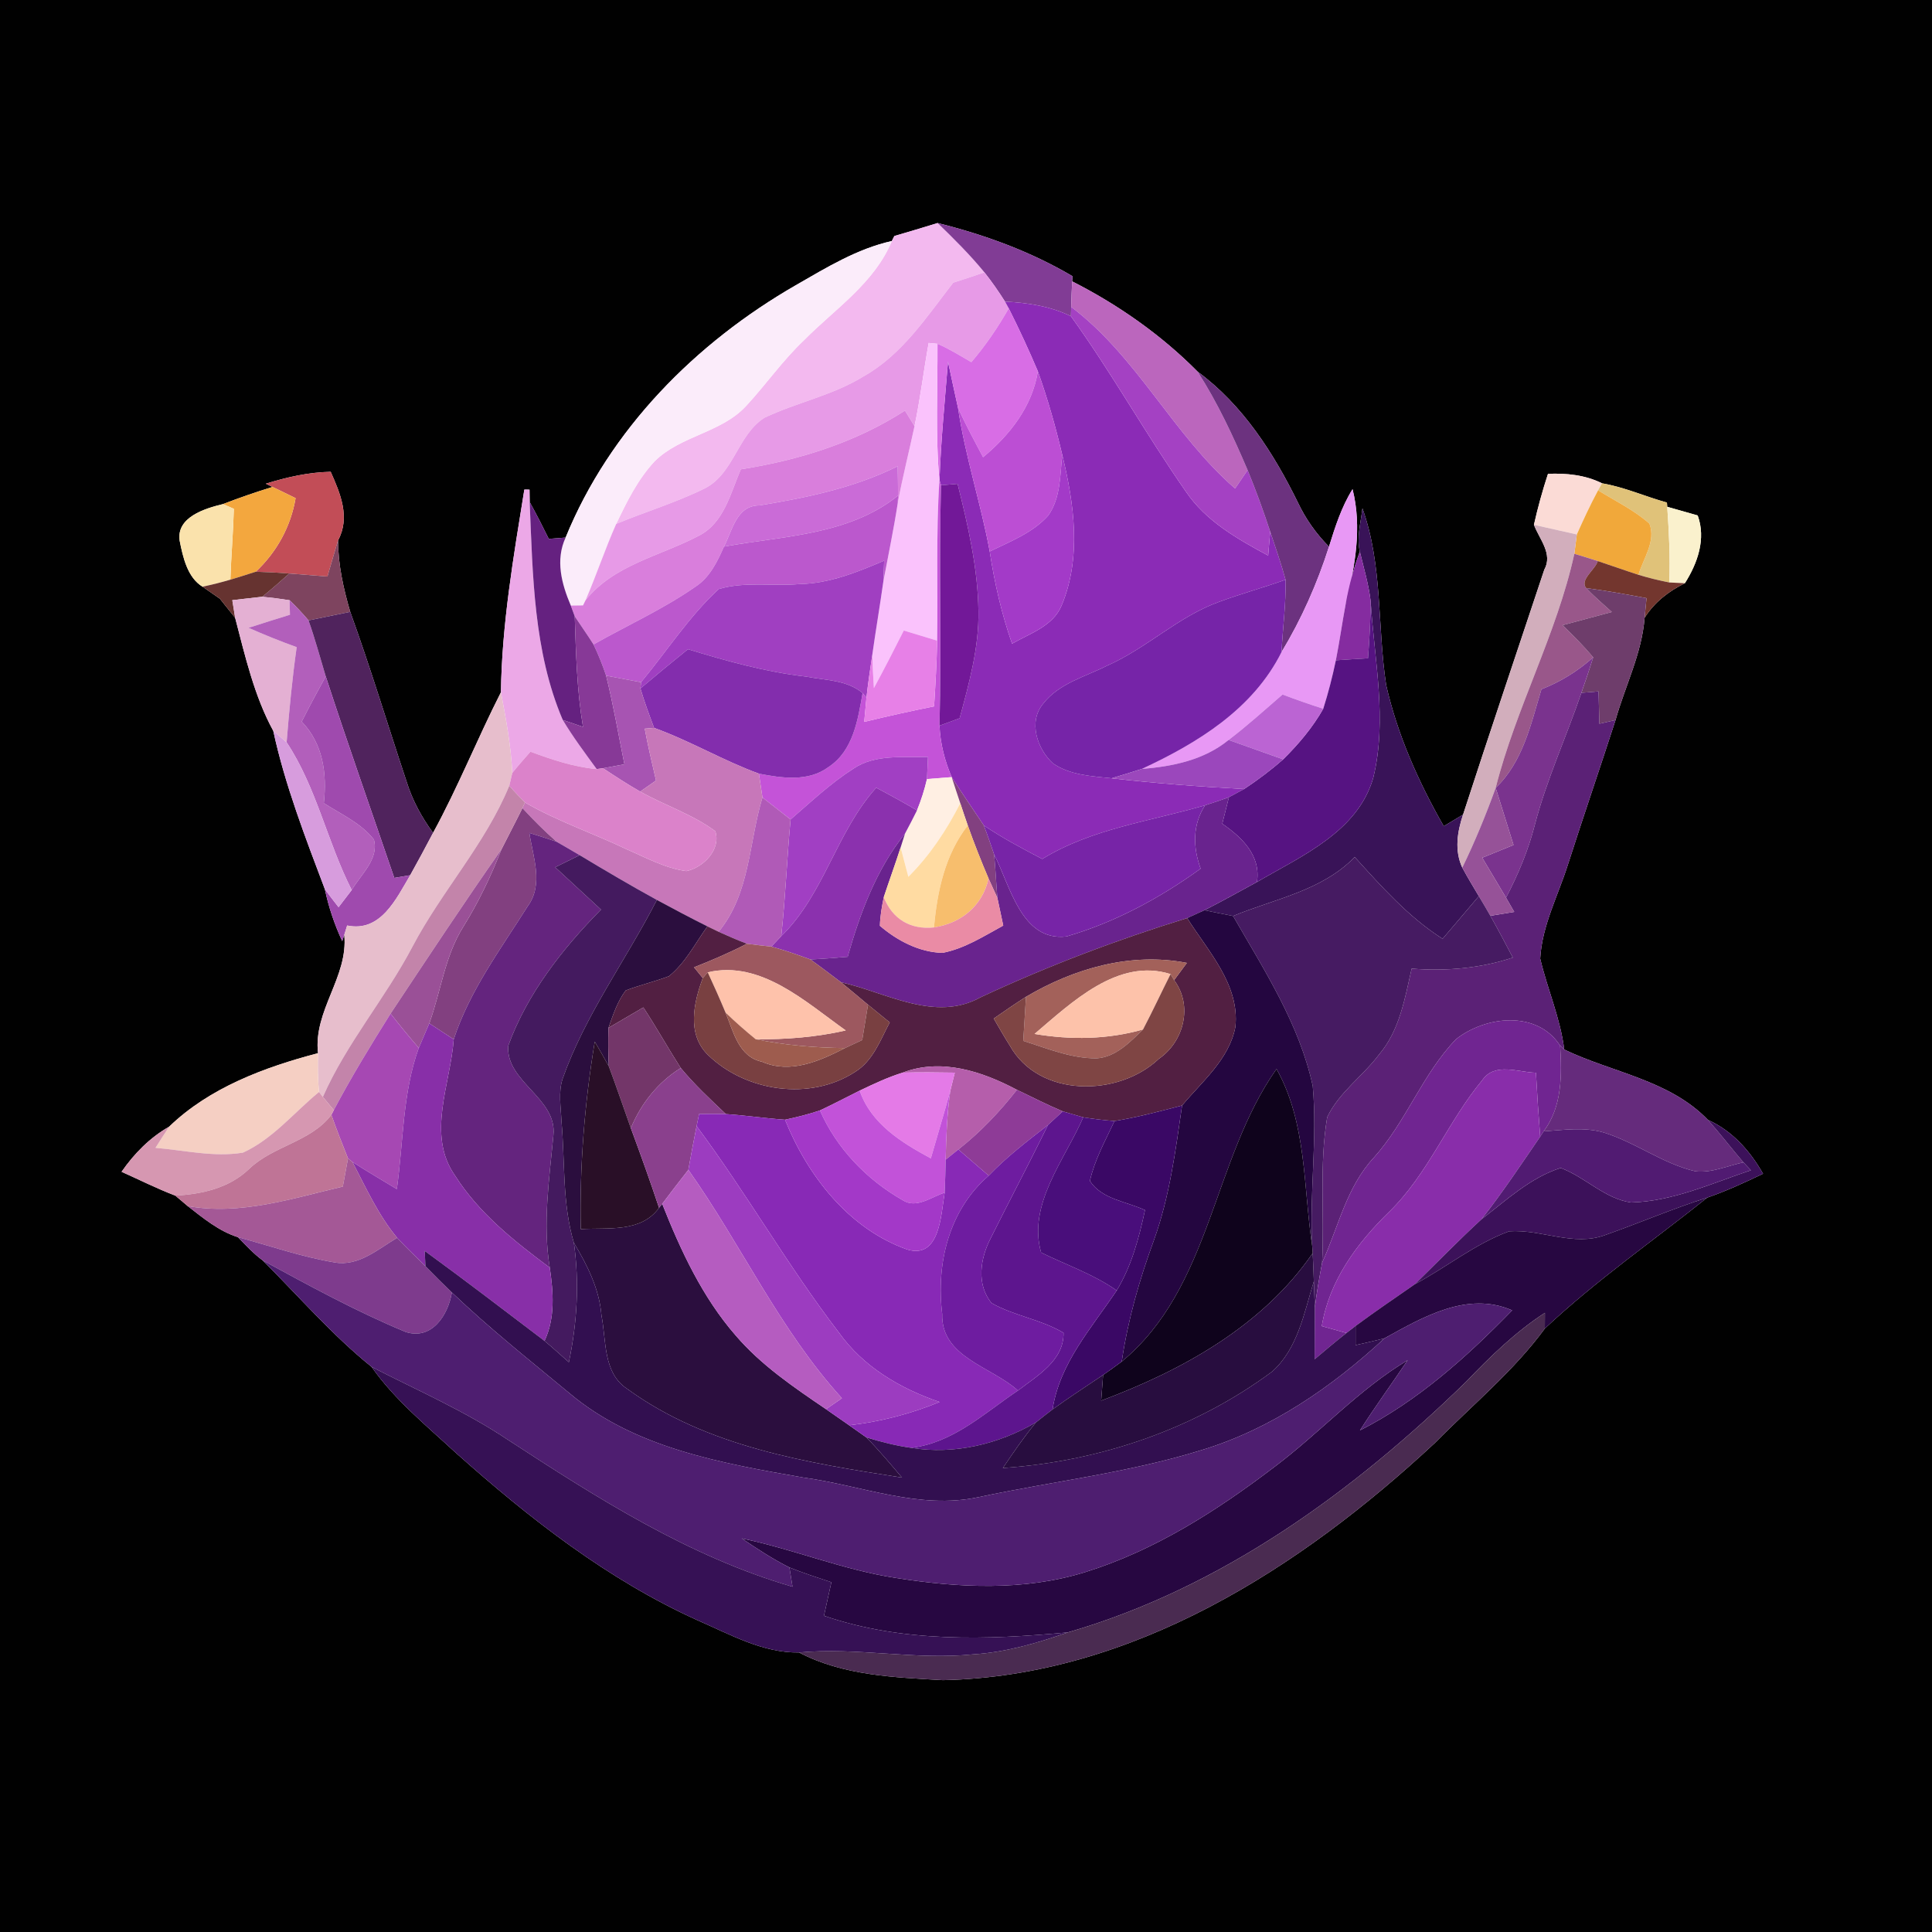 <?xml version="1.0" encoding="UTF-8" ?>
<!DOCTYPE svg PUBLIC "-//W3C//DTD SVG 1.1//EN" "http://www.w3.org/Graphics/SVG/1.1/DTD/svg11.dtd">
<svg width="250pt" height="250pt" viewBox="0 0 250 250" version="1.1" xmlns="http://www.w3.org/2000/svg">
<g id="#010101ff">
<path fill="#010101" opacity="1.00" d=" M 0.00 0.00 L 250.00 0.00 L 250.00 250.00 L 0.00 250.00 L 0.00 0.00 M 115.73 30.54 C 115.65 30.70 115.48 31.02 115.40 31.19 C 110.91 32.19 106.94 34.63 102.99 36.90 C 90.02 44.36 78.89 55.58 73.19 69.56 C 72.64 69.60 71.55 69.69 71.01 69.73 C 70.22 68.12 69.41 66.53 68.54 64.96 C 68.53 64.56 68.52 63.76 68.52 63.36 C 68.35 63.36 68.02 63.35 67.85 63.35 C 66.45 72.03 64.94 80.77 64.82 89.58 C 61.77 95.58 59.27 101.86 56.04 107.77 C 54.58 105.78 53.38 103.59 52.64 101.22 C 50.19 93.87 47.96 86.45 45.32 79.17 C 44.44 76.15 43.74 73.06 43.75 69.91 C 45.35 66.94 44.04 63.85 42.79 61.05 C 39.93 61.11 37.13 61.74 34.40 62.59 L 35.26 63.01 C 33.10 63.68 30.96 64.41 28.85 65.23 C 26.53 65.79 22.79 66.92 23.25 69.97 C 23.67 72.09 24.25 74.73 26.21 75.92 C 26.95 76.43 27.70 76.95 28.45 77.47 C 29.11 78.30 29.77 79.13 30.43 79.95 C 31.72 84.89 32.92 90.12 35.36 94.57 C 36.88 101.58 39.51 108.37 42.04 115.07 C 42.52 117.38 43.29 119.63 44.28 121.78 L 44.55 120.97 C 45.09 126.41 40.53 130.75 41.15 136.28 C 34.23 138.10 27.11 140.74 21.89 145.79 C 19.39 147.21 17.36 149.28 15.73 151.63 C 18.04 152.66 20.31 153.81 22.68 154.71 C 23.08 155.05 23.88 155.72 24.28 156.06 C 26.29 157.62 28.32 159.31 30.79 160.09 C 31.81 161.14 32.82 162.24 34.01 163.11 C 38.65 167.73 42.97 172.75 48.08 176.87 C 51.09 181.16 55.18 184.48 59.00 188.01 C 68.49 196.47 78.65 204.43 90.32 209.69 C 94.49 211.50 98.72 213.90 103.40 213.83 C 109.09 216.82 115.74 217.05 122.01 217.41 C 146.53 216.88 168.28 202.91 185.69 186.70 C 190.48 181.84 195.87 177.42 199.90 171.91 C 206.48 165.73 213.89 160.58 220.92 154.97 C 223.40 154.11 225.78 153.01 228.14 151.88 C 226.46 148.93 224.15 146.32 221.00 144.91 C 216.02 139.74 208.58 138.78 202.41 135.81 C 201.91 131.74 200.23 127.99 199.30 124.04 C 199.54 119.77 201.61 115.91 202.88 111.90 C 204.89 105.64 207.03 99.42 209.05 93.17 C 210.29 88.76 212.46 84.56 212.81 79.94 C 214.10 77.91 215.90 76.52 218.02 75.47 C 219.67 72.87 220.78 69.72 219.68 66.70 C 218.36 66.33 217.05 65.96 215.74 65.58 L 215.70 65.03 C 212.88 64.25 210.19 63.03 207.30 62.54 C 205.12 61.45 202.70 61.22 200.31 61.31 C 199.60 63.48 198.99 65.68 198.49 67.91 C 199.20 69.77 200.97 71.67 199.83 73.72 C 196.32 84.29 192.75 94.83 189.32 105.41 C 188.48 105.91 187.65 106.41 186.82 106.91 C 183.56 101.19 180.83 95.09 179.37 88.65 C 178.21 81.05 178.94 73.14 176.30 65.78 C 176.09 67.63 175.53 69.52 175.96 71.37 C 175.15 73.56 174.55 75.82 174.14 78.11 C 175.35 73.27 176.26 68.24 175.02 63.30 C 173.59 65.59 172.77 68.17 171.97 70.74 C 170.32 69.08 168.95 67.15 167.95 65.03 C 164.81 58.63 160.80 52.37 154.97 48.09 C 150.28 43.35 144.69 39.43 138.74 36.41 L 138.78 35.74 C 133.35 32.54 127.43 30.38 121.33 28.86 C 119.47 29.44 117.60 29.99 115.73 30.54 Z" />
</g>
<g id="#f3b9efff">
<path fill="#f3b9ef" opacity="1.00" d=" M 115.73 30.54 C 117.60 29.99 119.47 29.44 121.33 28.86 C 123.44 30.90 125.52 32.97 127.38 35.24 C 126.04 35.71 124.69 36.15 123.34 36.58 C 119.91 41.00 116.72 45.92 111.71 48.72 C 107.74 51.17 103.09 52.07 98.91 54.06 C 95.47 56.25 94.97 61.23 91.27 63.16 C 87.56 65.01 83.56 66.20 79.74 67.79 C 81.10 64.93 82.53 62.03 84.70 59.70 C 88.03 56.38 93.28 56.03 96.51 52.57 C 99.09 49.79 101.27 46.64 104.03 44.03 C 108.04 39.97 113.14 36.65 115.40 31.19 C 115.48 31.02 115.65 30.70 115.73 30.54 Z" />
</g>
<g id="#813c95ff">
<path fill="#813c95" opacity="1.00" d=" M 121.33 28.86 C 127.43 30.38 133.35 32.54 138.78 35.74 L 138.74 36.41 C 138.68 37.51 138.64 38.61 138.61 39.71 C 138.60 40.01 138.58 40.61 138.58 40.92 C 135.92 39.62 132.97 39.17 130.05 39.03 C 129.22 37.72 128.34 36.45 127.38 35.24 C 125.52 32.97 123.44 30.90 121.33 28.86 Z" />
</g>
<g id="#fbecfaff">
<path fill="#fbecfa" opacity="1.00" d=" M 102.99 36.90 C 106.94 34.63 110.91 32.19 115.40 31.19 C 113.14 36.65 108.04 39.97 104.03 44.03 C 101.27 46.64 99.09 49.79 96.51 52.57 C 93.28 56.03 88.03 56.38 84.70 59.70 C 82.53 62.03 81.10 64.93 79.74 67.79 C 78.29 71.04 77.18 74.43 75.76 77.69 L 75.44 78.34 C 75.05 78.35 74.25 78.35 73.86 78.36 C 72.67 75.56 71.84 72.47 73.19 69.56 C 78.89 55.58 90.02 44.36 102.99 36.90 Z" />
</g>
<g id="#e79ae7ff">
<path fill="#e79ae7" opacity="1.00" d=" M 127.38 35.24 C 128.34 36.45 129.22 37.72 130.05 39.03 L 130.53 39.90 C 129.13 42.36 127.53 44.71 125.69 46.86 C 124.25 46.03 122.84 45.14 121.31 44.49 C 121.02 44.46 120.46 44.41 120.17 44.38 C 119.52 47.96 119.09 51.58 118.34 55.14 C 118.03 54.64 117.41 53.63 117.10 53.13 C 110.69 57.27 103.36 59.55 95.86 60.73 C 94.52 63.82 93.68 67.72 90.37 69.35 C 85.42 71.96 79.41 73.07 75.76 77.69 C 77.18 74.43 78.29 71.04 79.74 67.79 C 83.56 66.20 87.56 65.01 91.27 63.16 C 94.97 61.23 95.47 56.25 98.91 54.06 C 103.09 52.07 107.74 51.17 111.71 48.72 C 116.72 45.92 119.91 41.00 123.34 36.58 C 124.69 36.15 126.04 35.71 127.38 35.24 Z" />
</g>
<g id="#bb66bdff">
<path fill="#bb66bd" opacity="1.00" d=" M 138.61 39.71 C 138.64 38.61 138.68 37.51 138.74 36.41 C 144.69 39.43 150.28 43.35 154.97 48.09 C 157.55 52.10 159.57 56.44 161.44 60.83 C 161.03 61.42 160.22 62.62 159.82 63.21 C 151.79 56.23 147.15 46.16 138.61 39.71 Z" />
</g>
<g id="#8b2bb6ff">
<path fill="#8b2bb6" opacity="1.00" d=" M 130.05 39.03 C 132.97 39.17 135.92 39.62 138.58 40.92 C 143.87 48.26 148.28 56.20 153.46 63.62 C 156.04 67.44 160.14 69.75 164.10 71.89 C 164.17 71.11 164.29 69.56 164.36 68.78 C 165.06 70.85 165.77 72.91 166.35 75.01 C 163.49 76.04 160.56 76.83 157.72 77.89 C 152.45 79.79 148.38 83.88 143.29 86.12 C 140.44 87.57 137.04 88.41 135.00 91.04 C 133.02 93.38 134.20 96.90 136.25 98.78 C 138.45 100.30 141.25 100.44 143.83 100.71 C 149.54 101.36 155.26 101.80 160.99 102.10 C 160.50 102.36 159.51 102.89 159.02 103.16 C 158.00 103.53 156.97 103.88 155.94 104.20 C 148.84 106.28 141.29 107.21 134.87 111.15 C 132.29 109.80 129.71 108.44 127.30 106.80 C 125.92 104.71 124.49 102.67 123.15 100.56 C 122.24 98.45 121.67 96.20 121.57 93.90 C 122.23 93.66 123.53 93.18 124.18 92.94 C 125.40 88.41 126.69 83.81 126.61 79.07 C 126.53 73.48 125.26 68.00 123.91 62.61 C 123.38 62.66 122.30 62.74 121.77 62.79 L 121.57 62.14 C 121.75 57.01 122.26 51.90 122.67 46.79 C 123.09 48.79 123.53 50.79 123.97 52.79 C 124.90 59.08 126.92 65.12 128.07 71.36 C 128.69 75.41 129.60 79.42 130.96 83.29 C 133.27 81.96 136.26 81.03 137.37 78.35 C 139.97 72.15 139.00 65.18 137.45 58.84 C 136.59 55.19 135.56 51.58 134.30 48.05 C 133.13 45.29 131.87 42.57 130.53 39.90 L 130.05 39.03 Z" />
</g>
<g id="#d86de5ff">
<path fill="#d86de5" opacity="1.00" d=" M 130.53 39.90 C 131.87 42.57 133.13 45.29 134.30 48.05 C 133.56 52.62 130.68 56.28 127.21 59.16 C 126.09 57.05 124.96 54.96 123.97 52.79 C 123.53 50.79 123.09 48.79 122.67 46.79 C 122.26 51.90 121.75 57.01 121.57 62.14 L 121.56 62.19 C 121.03 56.31 121.34 50.38 121.31 44.49 C 122.84 45.14 124.25 46.03 125.69 46.86 C 127.53 44.71 129.13 42.36 130.53 39.90 Z" />
</g>
<g id="#a441c3ff">
<path fill="#a441c3" opacity="1.00" d=" M 138.61 39.71 C 147.15 46.16 151.79 56.23 159.82 63.21 C 160.22 62.62 161.03 61.42 161.44 60.83 C 162.51 63.44 163.48 66.09 164.36 68.78 C 164.29 69.56 164.17 71.11 164.10 71.89 C 160.14 69.75 156.04 67.44 153.46 63.62 C 148.28 56.20 143.87 48.26 138.58 40.92 C 138.58 40.61 138.60 40.01 138.61 39.71 Z" />
</g>
<g id="#fac2fcff">
<path fill="#fac2fc" opacity="1.00" d=" M 120.17 44.38 C 120.46 44.41 121.02 44.46 121.31 44.49 C 121.34 50.38 121.03 56.31 121.56 62.19 C 121.11 69.08 121.38 75.99 121.27 82.90 C 119.83 82.46 118.39 82.02 116.95 81.59 C 115.69 84.09 114.41 86.58 113.08 89.04 C 112.99 87.61 112.92 86.19 112.87 84.76 C 113.32 81.57 113.86 78.40 114.31 75.21 C 114.94 71.84 115.65 68.48 116.17 65.09 C 116.79 61.75 117.63 58.46 118.34 55.14 C 119.09 51.58 119.52 47.96 120.17 44.38 Z" />
</g>
<g id="#bc4ed4ff">
<path fill="#bc4ed4" opacity="1.00" d=" M 134.30 48.05 C 135.56 51.58 136.59 55.19 137.45 58.84 C 137.17 61.49 137.25 64.45 135.64 66.71 C 133.63 68.96 130.72 70.06 128.07 71.36 C 126.92 65.12 124.90 59.08 123.97 52.79 C 124.96 54.96 126.09 57.05 127.21 59.16 C 130.68 56.28 133.56 52.62 134.30 48.05 Z" />
</g>
<g id="#6c327fff">
<path fill="#6c327f" opacity="1.00" d=" M 154.97 48.09 C 160.80 52.37 164.81 58.63 167.95 65.03 C 168.95 67.15 170.32 69.08 171.97 70.74 C 170.45 75.50 168.42 80.10 165.83 84.38 C 165.98 81.26 166.42 78.14 166.35 75.01 C 165.77 72.91 165.06 70.85 164.36 68.78 C 163.48 66.09 162.51 63.44 161.44 60.83 C 159.57 56.44 157.55 52.10 154.97 48.09 Z" />
</g>
<g id="#d97edcff">
<path fill="#d97edc" opacity="1.00" d=" M 95.86 60.73 C 103.36 59.55 110.69 57.27 117.10 53.13 C 117.41 53.63 118.03 54.64 118.34 55.14 C 117.63 58.46 116.79 61.75 116.17 65.09 L 116.21 64.13 C 116.20 62.86 116.19 61.59 116.16 60.33 C 110.54 63.12 104.40 64.40 98.25 65.40 C 95.30 65.41 94.77 68.63 93.68 70.73 C 92.82 72.69 91.83 74.74 89.96 75.94 C 85.82 78.82 81.19 80.91 76.80 83.39 C 76.02 82.15 75.17 80.97 74.37 79.75 C 74.24 79.40 73.99 78.71 73.86 78.36 C 74.25 78.35 75.05 78.35 75.44 78.34 L 75.76 77.69 C 79.41 73.07 85.42 71.96 90.37 69.35 C 93.68 67.72 94.52 63.82 95.86 60.73 Z" />
</g>
<g id="#a33ac8ff">
<path fill="#a33ac8" opacity="1.00" d=" M 137.45 58.84 C 139.00 65.18 139.97 72.15 137.37 78.35 C 136.26 81.03 133.27 81.96 130.96 83.29 C 129.60 79.42 128.69 75.41 128.07 71.36 C 130.72 70.06 133.63 68.96 135.64 66.71 C 137.25 64.45 137.17 61.49 137.45 58.84 Z" />
</g>
<g id="#ca6bd7ff">
<path fill="#ca6bd7" opacity="1.00" d=" M 98.25 65.40 C 104.40 64.40 110.54 63.12 116.16 60.33 C 116.19 61.59 116.20 62.86 116.21 64.13 C 109.81 69.27 101.37 69.33 93.68 70.73 C 94.77 68.63 95.30 65.41 98.25 65.40 Z" />
</g>
<g id="#c24d57ff">
<path fill="#c24d57" opacity="1.00" d=" M 34.40 62.59 C 37.13 61.74 39.93 61.11 42.79 61.05 C 44.04 63.85 45.35 66.94 43.75 69.91 C 43.28 71.47 42.82 73.03 42.37 74.60 C 40.72 74.46 39.07 74.33 37.43 74.21 C 35.98 74.10 34.54 74.02 33.10 73.98 C 35.81 71.44 37.63 68.13 38.25 64.46 C 37.51 64.09 36.01 63.37 35.26 63.01 L 34.40 62.59 Z" />
</g>
<g id="#fbdbd6ff">
<path fill="#fbdbd6" opacity="1.00" d=" M 200.31 61.31 C 202.70 61.22 205.12 61.45 207.30 62.54 L 206.79 63.45 C 205.79 65.31 204.90 67.23 204.04 69.16 C 202.19 68.75 200.34 68.33 198.49 67.91 C 198.99 65.68 199.60 63.48 200.31 61.31 Z" />
</g>
<g id="#c453d8ff">
<path fill="#c453d8" opacity="1.00" d=" M 121.56 62.19 L 121.57 62.14 L 121.77 62.79 C 121.47 73.16 121.85 83.53 121.57 93.90 C 121.67 96.20 122.24 98.45 123.15 100.56 C 122.09 100.64 121.02 100.72 119.95 100.81 C 119.99 100.10 120.05 98.66 120.08 97.94 C 116.85 98.06 113.27 97.55 110.44 99.46 C 107.49 101.34 104.94 103.76 102.30 106.04 C 101.09 105.09 99.87 104.13 98.66 103.19 C 98.51 102.16 98.35 101.14 98.20 100.11 C 101.17 100.69 104.60 101.20 107.21 99.25 C 110.40 97.17 111.01 93.14 111.62 89.68 L 112.12 90.27 C 112.03 91.31 111.93 92.36 111.83 93.41 C 114.83 92.68 117.84 92.01 120.87 91.40 C 121.05 88.57 121.21 85.73 121.27 82.90 C 121.38 75.99 121.11 69.08 121.56 62.19 Z" />
</g>
<g id="#721898ff">
<path fill="#721898" opacity="1.00" d=" M 121.77 62.79 C 122.30 62.74 123.38 62.66 123.91 62.61 C 125.26 68.00 126.53 73.48 126.61 79.07 C 126.69 83.81 125.40 88.41 124.18 92.94 C 123.53 93.18 122.23 93.66 121.57 93.90 C 121.85 83.53 121.47 73.16 121.77 62.79 Z" />
</g>
<g id="#eca8e7ff">
<path fill="#eca8e7" opacity="1.00" d=" M 67.85 63.35 C 68.02 63.35 68.35 63.36 68.52 63.36 C 68.52 63.76 68.53 64.56 68.54 64.96 C 68.94 74.42 69.04 84.31 72.82 93.16 C 74.14 95.37 75.69 97.43 77.21 99.52 C 74.24 99.25 71.41 98.29 68.64 97.27 C 67.84 98.18 67.04 99.08 66.29 100.02 C 66.12 96.50 65.47 93.03 64.82 89.58 C 64.94 80.77 66.45 72.03 67.85 63.35 Z" />
</g>
<g id="#e0c279ff">
<path fill="#e0c279" opacity="1.00" d=" M 207.30 62.54 C 210.19 63.03 212.88 64.25 215.70 65.03 L 215.74 65.58 C 215.96 68.84 216.14 72.10 216.00 75.37 C 214.65 75.10 213.32 74.78 212.02 74.38 C 212.64 72.26 214.32 70.01 213.43 67.75 C 211.44 66.00 209.03 64.83 206.79 63.45 L 207.30 62.54 Z" />
</g>
<g id="#f3a73eff">
<path fill="#f3a73e" opacity="1.00" d=" M 28.85 65.23 C 30.96 64.41 33.10 63.68 35.26 63.01 C 36.01 63.37 37.51 64.09 38.25 64.46 C 37.63 68.13 35.81 71.44 33.10 73.98 C 32.00 74.33 30.91 74.68 29.81 75.01 C 29.91 71.95 30.18 68.90 30.26 65.84 C 29.91 65.69 29.20 65.39 28.85 65.23 Z" />
</g>
<g id="#bb58cdff">
<path fill="#bb58cd" opacity="1.00" d=" M 93.68 70.73 C 101.37 69.33 109.81 69.27 116.21 64.13 L 116.17 65.09 C 115.65 68.48 114.94 71.84 114.31 75.21 C 114.34 74.55 114.39 73.21 114.41 72.55 C 110.92 74.04 107.30 75.51 103.45 75.58 C 99.98 75.88 96.38 75.22 93.01 76.22 C 89.16 79.76 86.29 84.27 82.95 88.28 C 81.44 87.99 79.94 87.71 78.43 87.43 C 77.97 86.05 77.43 84.70 76.80 83.39 C 81.19 80.91 85.82 78.82 89.96 75.94 C 91.83 74.74 92.82 72.69 93.68 70.73 Z" />
</g>
<g id="#e898f5ff">
<path fill="#e898f5" opacity="1.00" d=" M 171.97 70.74 C 172.77 68.17 173.59 65.59 175.02 63.30 C 176.26 68.24 175.35 73.27 174.14 78.11 C 173.68 80.55 173.34 83.01 172.86 85.44 C 172.42 87.56 171.88 89.65 171.23 91.71 C 169.46 91.14 167.70 90.53 165.96 89.87 C 163.66 91.86 161.40 93.91 158.98 95.75 C 155.80 98.35 151.74 99.18 147.75 99.50 C 154.97 96.15 162.15 91.75 165.83 84.38 C 168.42 80.10 170.45 75.50 171.97 70.74 Z" />
</g>
<g id="#f1a83aff">
<path fill="#f1a83a" opacity="1.00" d=" M 204.04 69.16 C 204.90 67.23 205.79 65.31 206.79 63.45 C 209.03 64.83 211.44 66.00 213.43 67.75 C 214.32 70.01 212.64 72.26 212.02 74.38 C 210.25 73.81 208.51 73.18 206.75 72.60 C 205.74 72.27 204.73 71.96 203.72 71.66 C 203.80 71.04 203.96 69.79 204.04 69.16 Z" />
</g>
<g id="#652180ff">
<path fill="#652180" opacity="1.00" d=" M 68.54 64.96 C 69.41 66.53 70.22 68.12 71.01 69.73 C 71.55 69.69 72.64 69.60 73.19 69.56 C 71.84 72.47 72.67 75.56 73.86 78.36 C 73.99 78.71 74.24 79.40 74.37 79.75 C 74.53 84.53 74.65 89.33 75.44 94.06 C 74.57 93.76 73.69 93.45 72.82 93.16 C 69.04 84.31 68.94 74.42 68.54 64.96 Z" />
</g>
<g id="#fae2acff">
<path fill="#fae2ac" opacity="1.00" d=" M 23.25 69.97 C 22.79 66.92 26.53 65.79 28.85 65.23 C 29.20 65.39 29.91 65.69 30.26 65.84 C 30.18 68.90 29.91 71.95 29.81 75.01 C 28.62 75.36 27.42 75.66 26.21 75.92 C 24.25 74.73 23.67 72.09 23.25 69.97 Z" />
</g>
<g id="#391358ff">
<path fill="#391358" opacity="1.00" d=" M 176.30 65.78 C 178.94 73.14 178.21 81.05 179.37 88.65 C 180.83 95.09 183.56 101.19 186.82 106.91 C 187.65 106.41 188.48 105.91 189.32 105.41 C 188.57 107.64 188.19 110.06 189.22 112.27 C 189.89 113.52 190.63 114.73 191.36 115.96 C 189.81 117.80 188.24 119.64 186.67 121.48 C 182.26 118.67 178.78 114.74 175.30 110.90 C 171.07 115.27 164.96 116.30 159.56 118.53 C 158.32 118.29 157.08 118.03 155.85 117.78 C 158.14 116.62 160.39 115.36 162.65 114.13 C 168.42 110.76 175.69 107.64 177.70 100.64 C 179.54 93.13 177.83 85.36 177.36 77.78 C 177.10 75.60 176.47 73.49 175.96 71.37 C 175.53 69.52 176.09 67.63 176.30 65.78 Z" />
</g>
<g id="#faf1cdff">
<path fill="#faf1cd" opacity="1.00" d=" M 216.00 75.37 C 216.14 72.10 215.96 68.84 215.74 65.58 C 217.05 65.96 218.36 66.33 219.68 66.70 C 220.78 69.72 219.67 72.87 218.02 75.47 C 217.52 75.44 216.50 75.39 216.00 75.37 Z" />
</g>
<g id="#d2aebcff">
<path fill="#d2aebc" opacity="1.00" d=" M 198.49 67.91 C 200.34 68.33 202.19 68.75 204.04 69.16 C 203.96 69.79 203.80 71.04 203.72 71.66 C 201.43 82.09 196.16 91.59 193.54 101.95 C 192.27 105.46 190.85 108.92 189.22 112.27 C 188.19 110.06 188.57 107.64 189.32 105.41 C 192.75 94.83 196.32 84.29 199.83 73.72 C 200.97 71.67 199.20 69.77 198.49 67.91 Z" />
</g>
<g id="#7e445fff">
<path fill="#7e445f" opacity="1.00" d=" M 42.37 74.60 C 42.82 73.03 43.28 71.47 43.75 69.91 C 43.74 73.06 44.44 76.15 45.32 79.17 C 43.52 79.54 41.72 79.91 39.92 80.28 C 39.15 79.37 38.33 78.50 37.47 77.67 C 36.29 77.48 35.11 77.33 33.93 77.22 C 35.13 76.26 36.28 75.24 37.43 74.21 C 39.07 74.33 40.72 74.46 42.37 74.60 Z" />
</g>
<g id="#a03fc1ff">
<path fill="#a03fc1" opacity="1.00" d=" M 103.45 75.58 C 107.30 75.51 110.92 74.04 114.41 72.55 C 114.39 73.21 114.34 74.55 114.31 75.21 C 113.86 78.40 113.32 81.57 112.87 84.76 C 112.60 86.59 112.32 88.43 112.12 90.27 L 111.62 89.68 C 109.58 87.97 106.77 88.03 104.29 87.55 C 99.08 86.95 94.02 85.54 89.02 84.01 C 86.95 85.68 84.90 87.37 82.87 89.09 L 82.95 88.28 C 86.29 84.27 89.16 79.76 93.01 76.22 C 96.38 75.22 99.98 75.88 103.45 75.58 Z" />
</g>
<g id="#852ca0ff">
<path fill="#852ca0" opacity="1.00" d=" M 175.96 71.37 C 176.47 73.49 177.10 75.60 177.36 77.78 C 177.36 80.25 177.20 82.72 177.02 85.18 C 175.63 85.26 174.24 85.34 172.86 85.44 C 173.34 83.01 173.68 80.55 174.14 78.11 C 174.55 75.82 175.15 73.56 175.96 71.37 Z" />
</g>
<g id="#99578aff">
<path fill="#99578a" opacity="1.00" d=" M 203.72 71.66 C 204.73 71.96 205.74 72.27 206.75 72.60 C 206.44 73.70 204.35 75.05 205.26 76.10 C 206.29 77.20 207.45 78.17 208.57 79.19 C 206.44 79.76 204.32 80.34 202.19 80.90 C 203.57 82.23 204.93 83.59 206.16 85.06 C 204.19 86.83 201.93 88.23 199.46 89.19 C 198.10 93.69 197.08 98.57 193.54 101.95 C 196.16 91.59 201.43 82.09 203.72 71.66 Z" />
</g>
<g id="#73362eff">
<path fill="#73362e" opacity="1.00" d=" M 205.26 76.10 C 204.35 75.05 206.44 73.70 206.75 72.60 C 208.51 73.18 210.25 73.81 212.02 74.38 C 213.32 74.78 214.65 75.10 216.00 75.37 C 216.50 75.39 217.52 75.44 218.02 75.47 C 215.90 76.52 214.10 77.91 212.81 79.94 C 212.87 79.30 213.00 78.03 213.06 77.40 C 210.46 76.91 207.87 76.44 205.26 76.10 Z" />
</g>
<g id="#663330ff">
<path fill="#663330" opacity="1.00" d=" M 29.81 75.01 C 30.91 74.68 32.00 74.33 33.10 73.98 C 34.54 74.02 35.98 74.10 37.43 74.21 C 36.28 75.24 35.13 76.26 33.93 77.22 C 32.64 77.37 31.35 77.51 30.06 77.66 C 30.15 78.23 30.34 79.38 30.43 79.95 C 29.77 79.13 29.11 78.30 28.45 77.47 C 27.70 76.95 26.95 76.43 26.21 75.92 C 27.42 75.66 28.62 75.36 29.81 75.01 Z" />
</g>
<g id="#7624a8ff">
<path fill="#7624a8" opacity="1.00" d=" M 157.72 77.89 C 160.56 76.83 163.49 76.04 166.35 75.01 C 166.42 78.14 165.98 81.26 165.83 84.38 C 162.15 91.75 154.97 96.15 147.75 99.50 C 146.45 99.91 145.15 100.33 143.83 100.71 C 141.25 100.44 138.45 100.30 136.25 98.78 C 134.20 96.90 133.02 93.38 135.00 91.04 C 137.04 88.41 140.44 87.57 143.29 86.12 C 148.38 83.88 152.45 79.79 157.72 77.89 Z" />
</g>
<g id="#6e3d6bff">
<path fill="#6e3d6b" opacity="1.00" d=" M 205.26 76.10 C 207.87 76.44 210.46 76.91 213.06 77.40 C 213.00 78.03 212.87 79.30 212.81 79.94 C 212.46 84.56 210.29 88.76 209.05 93.17 C 208.53 93.29 207.48 93.53 206.96 93.65 C 206.92 92.25 206.88 90.86 206.85 89.47 C 206.30 89.51 205.19 89.60 204.63 89.65 C 205.16 88.13 205.68 86.60 206.16 85.06 C 204.93 83.59 203.57 82.23 202.19 80.90 C 204.32 80.34 206.44 79.76 208.57 79.19 C 207.45 78.17 206.29 77.20 205.26 76.10 Z" />
</g>
<g id="#e4b0d3ff">
<path fill="#e4b0d3" opacity="1.00" d=" M 30.06 77.66 C 31.35 77.51 32.64 77.37 33.93 77.22 C 35.11 77.33 36.29 77.48 37.47 77.67 C 37.48 78.14 37.50 79.08 37.52 79.55 C 35.73 80.10 33.94 80.66 32.16 81.24 C 34.20 82.14 36.28 82.98 38.39 83.74 C 37.81 87.83 37.42 91.94 37.09 96.06 C 36.66 95.69 35.79 94.94 35.36 94.57 C 32.92 90.12 31.72 84.89 30.43 79.95 C 30.34 79.38 30.15 78.23 30.06 77.66 Z" />
</g>
<g id="#b25fbbff">
<path fill="#b25fbb" opacity="1.00" d=" M 37.47 77.67 C 38.33 78.50 39.15 79.37 39.92 80.28 C 40.77 82.66 41.42 85.10 42.15 87.52 C 41.08 89.46 40.04 91.40 39.04 93.38 C 41.81 96.24 42.33 100.13 41.90 103.93 C 44.14 105.37 46.71 106.50 48.38 108.64 C 49.08 111.14 46.67 113.18 45.51 115.17 C 42.35 108.96 40.95 101.88 37.09 96.06 C 37.42 91.94 37.81 87.83 38.39 83.74 C 36.28 82.98 34.20 82.14 32.16 81.24 C 33.94 80.66 35.73 80.10 37.52 79.55 C 37.50 79.08 37.48 78.14 37.47 77.67 Z" />
</g>
<g id="#561382ff">
<path fill="#561382" opacity="1.00" d=" M 177.36 77.78 C 177.83 85.36 179.54 93.13 177.70 100.64 C 175.69 107.64 168.42 110.76 162.65 114.13 C 163.17 110.69 160.73 108.38 158.16 106.59 C 158.44 105.44 158.73 104.30 159.02 103.16 C 159.51 102.89 160.50 102.36 160.99 102.10 C 162.76 100.93 164.45 99.66 166.04 98.26 C 168.03 96.30 169.85 94.14 171.23 91.71 C 171.88 89.65 172.42 87.56 172.86 85.44 C 174.24 85.34 175.63 85.26 177.02 85.18 C 177.20 82.72 177.36 80.25 177.36 77.78 Z" />
</g>
<g id="#50235dff">
<path fill="#50235d" opacity="1.00" d=" M 45.32 79.17 C 47.96 86.45 50.19 93.87 52.64 101.22 C 53.38 103.59 54.58 105.78 56.04 107.77 C 55.08 109.61 54.09 111.43 53.08 113.25 C 52.57 113.34 51.54 113.52 51.02 113.60 C 48.06 104.91 44.99 96.26 42.15 87.52 C 41.42 85.10 40.77 82.66 39.92 80.28 C 41.72 79.91 43.52 79.54 45.32 79.17 Z" />
</g>
<g id="#873997ff">
<path fill="#873997" opacity="1.00" d=" M 74.37 79.75 C 75.17 80.97 76.02 82.15 76.80 83.39 C 77.43 84.70 77.97 86.05 78.43 87.43 C 79.37 91.22 80.03 95.07 80.80 98.90 C 80.11 99.03 78.72 99.28 78.03 99.41 L 77.21 99.52 C 75.69 97.43 74.14 95.37 72.82 93.16 C 73.69 93.45 74.57 93.76 75.44 94.06 C 74.65 89.33 74.53 84.53 74.37 79.75 Z" />
</g>
<g id="#e780e7ff">
<path fill="#e780e7" opacity="1.00" d=" M 113.08 89.04 C 114.41 86.58 115.69 84.09 116.95 81.59 C 118.39 82.02 119.83 82.46 121.27 82.90 C 121.21 85.73 121.05 88.57 120.87 91.40 C 117.84 92.01 114.83 92.68 111.83 93.41 C 111.93 92.36 112.03 91.31 112.12 90.27 C 112.32 88.43 112.60 86.59 112.87 84.76 C 112.92 86.19 112.99 87.61 113.08 89.04 Z" />
</g>
<g id="#832dadff">
<path fill="#832dad" opacity="1.00" d=" M 82.87 89.09 C 84.90 87.37 86.95 85.68 89.02 84.01 C 94.02 85.54 99.08 86.95 104.29 87.55 C 106.77 88.03 109.58 87.97 111.62 89.68 C 111.01 93.14 110.40 97.17 107.21 99.25 C 104.60 101.20 101.17 100.69 98.20 100.11 C 93.56 98.42 89.29 95.86 84.64 94.19 C 84.01 92.51 83.38 90.81 82.87 89.09 Z" />
</g>
<g id="#7a338eff">
<path fill="#7a338e" opacity="1.00" d=" M 199.46 89.19 C 201.93 88.23 204.19 86.83 206.16 85.06 C 205.68 86.60 205.16 88.13 204.63 89.65 C 202.68 95.37 200.13 100.89 198.60 106.75 C 197.76 110.03 196.45 113.16 194.88 116.16 C 193.86 114.43 192.83 112.71 191.80 110.99 C 193.15 110.44 194.49 109.89 195.85 109.34 C 195.08 106.87 194.31 104.41 193.54 101.95 C 197.08 98.57 198.10 93.69 199.46 89.19 Z" />
</g>
<g id="#a754b2ff">
<path fill="#a754b2" opacity="1.00" d=" M 78.43 87.43 C 79.94 87.71 81.44 87.99 82.95 88.28 L 82.87 89.09 C 83.38 90.81 84.01 92.51 84.64 94.19 C 84.34 94.22 83.73 94.27 83.43 94.29 C 83.84 96.54 84.38 98.77 84.89 101.00 C 84.38 101.36 83.35 102.07 82.84 102.43 C 81.19 101.49 79.61 100.45 78.03 99.41 C 78.72 99.28 80.11 99.03 80.80 98.90 C 80.03 95.07 79.37 91.22 78.43 87.43 Z" />
</g>
<g id="#9f4aaeff">
<path fill="#9f4aae" opacity="1.00" d=" M 39.04 93.38 C 40.04 91.40 41.08 89.46 42.15 87.52 C 44.99 96.26 48.06 104.91 51.02 113.60 C 51.54 113.52 52.57 113.34 53.08 113.25 C 51.26 116.32 49.26 120.67 44.92 119.76 C 44.83 120.06 44.64 120.67 44.55 120.97 L 44.28 121.78 C 43.29 119.63 42.52 117.38 42.04 115.07 C 42.62 115.85 43.21 116.63 43.81 117.39 C 44.24 116.84 45.08 115.73 45.51 115.17 C 46.67 113.18 49.08 111.14 48.38 108.64 C 46.71 106.50 44.14 105.37 41.90 103.93 C 42.33 100.13 41.81 96.24 39.04 93.38 Z" />
</g>
<g id="#bb64d3ff">
<path fill="#bb64d3" opacity="1.00" d=" M 165.96 89.87 C 167.70 90.53 169.46 91.14 171.23 91.71 C 169.85 94.14 168.03 96.30 166.04 98.26 C 163.69 97.42 161.33 96.58 158.98 95.75 C 161.40 93.91 163.66 91.86 165.96 89.87 Z" />
</g>
<g id="#5b2176ff">
<path fill="#5b2176" opacity="1.00" d=" M 204.63 89.65 C 205.19 89.60 206.30 89.51 206.85 89.47 C 206.88 90.86 206.92 92.25 206.96 93.65 C 207.48 93.53 208.53 93.29 209.05 93.17 C 207.03 99.42 204.89 105.64 202.88 111.90 C 201.61 115.91 199.54 119.77 199.30 124.04 C 200.23 127.99 201.91 131.74 202.41 135.81 L 201.88 135.31 C 198.90 130.70 192.26 131.45 188.42 134.46 C 184.07 138.97 181.97 145.13 177.78 149.79 C 174.23 153.60 173.18 158.80 171.08 163.40 C 171.40 157.13 170.69 150.77 171.74 144.56 C 173.27 141.34 176.36 139.25 178.46 136.44 C 181.11 133.33 181.79 129.19 182.67 125.34 C 187.08 125.69 191.54 125.31 195.76 123.91 C 194.81 122.10 193.86 120.29 192.85 118.50 C 193.88 118.33 194.91 118.17 195.94 118.00 C 195.68 117.54 195.14 116.62 194.88 116.16 C 196.45 113.16 197.76 110.03 198.60 106.75 C 200.13 100.89 202.68 95.37 204.63 89.65 Z" />
</g>
<g id="#e7beccff">
<path fill="#e7becc" opacity="1.00" d=" M 56.04 107.77 C 59.27 101.86 61.77 95.58 64.82 89.58 C 65.47 93.03 66.12 96.50 66.29 100.02 C 66.19 100.44 66.00 101.26 65.90 101.67 C 62.80 109.21 57.16 115.30 53.38 122.48 C 49.86 129.18 44.83 135.00 41.78 141.94 L 41.28 141.30 C 41.11 139.63 41.10 137.95 41.15 136.28 C 40.53 130.75 45.09 126.41 44.55 120.97 C 44.64 120.67 44.83 120.06 44.92 119.76 C 49.26 120.67 51.26 116.32 53.08 113.25 C 54.09 111.43 55.08 109.61 56.04 107.77 Z" />
</g>
<g id="#c777b9ff">
<path fill="#c777b9" opacity="1.00" d=" M 83.43 94.29 C 83.73 94.27 84.34 94.22 84.64 94.19 C 89.29 95.86 93.56 98.42 98.20 100.11 C 98.35 101.14 98.51 102.16 98.66 103.19 C 96.89 109.04 97.08 115.60 92.99 120.57 C 92.63 120.40 91.91 120.05 91.54 119.87 C 89.34 118.77 87.16 117.62 85.00 116.45 C 81.62 114.60 78.31 112.64 75.01 110.66 C 74.02 110.07 73.02 109.49 72.02 108.92 C 70.46 107.55 69.00 106.09 67.60 104.57 L 67.93 103.84 C 72.12 106.26 76.74 107.82 81.10 109.90 C 83.60 110.98 86.07 112.35 88.81 112.72 C 91.00 112.27 93.33 109.93 92.56 107.56 C 89.60 105.36 86.03 104.23 82.84 102.43 C 83.35 102.07 84.38 101.36 84.89 101.00 C 84.38 98.77 83.84 96.54 83.43 94.29 Z" />
</g>
<g id="#d79cddff">
<path fill="#d79cdd" opacity="1.00" d=" M 35.36 94.57 C 35.79 94.94 36.66 95.69 37.09 96.06 C 40.95 101.88 42.35 108.96 45.51 115.17 C 45.08 115.73 44.24 116.84 43.81 117.39 C 43.21 116.63 42.62 115.85 42.04 115.07 C 39.51 108.37 36.88 101.58 35.36 94.57 Z" />
</g>
<g id="#9b47bcff">
<path fill="#9b47bc" opacity="1.00" d=" M 147.75 99.50 C 151.74 99.18 155.80 98.35 158.98 95.75 C 161.33 96.58 163.69 97.42 166.04 98.26 C 164.45 99.66 162.76 100.93 160.99 102.10 C 155.26 101.80 149.54 101.36 143.83 100.71 C 145.15 100.33 146.45 99.91 147.75 99.50 Z" />
</g>
<g id="#db82caff">
<path fill="#db82ca" opacity="1.00" d=" M 66.29 100.02 C 67.04 99.08 67.84 98.18 68.64 97.27 C 71.41 98.29 74.24 99.25 77.21 99.52 L 78.03 99.41 C 79.61 100.45 81.19 101.49 82.84 102.43 C 86.03 104.23 89.60 105.36 92.56 107.56 C 93.33 109.93 91.00 112.27 88.81 112.72 C 86.07 112.35 83.60 110.98 81.10 109.90 C 76.74 107.82 72.12 106.26 67.93 103.84 C 67.23 103.14 66.55 102.42 65.90 101.67 C 66.00 101.26 66.19 100.44 66.29 100.02 Z" />
</g>
<g id="#a13fc3ff">
<path fill="#a13fc3" opacity="1.00" d=" M 110.44 99.46 C 113.27 97.55 116.85 98.06 120.08 97.94 C 120.05 98.66 119.99 100.10 119.95 100.81 C 119.63 102.19 119.20 103.54 118.66 104.86 C 116.92 103.84 115.16 102.87 113.38 101.93 C 108.21 107.67 106.65 115.73 101.09 121.14 C 101.64 116.12 101.83 111.07 102.30 106.04 C 104.94 103.76 107.49 101.34 110.44 99.46 Z" />
</g>
<g id="#ffefe3ff">
<path fill="#ffefe3" opacity="1.00" d=" M 119.95 100.81 C 121.02 100.72 122.09 100.64 123.15 100.56 C 123.51 101.69 123.88 102.81 124.26 103.94 C 122.49 107.42 120.31 110.70 117.54 113.46 C 117.29 112.51 116.79 110.61 116.54 109.66 C 116.68 109.21 116.97 108.31 117.11 107.86 C 117.64 106.87 118.16 105.87 118.66 104.86 C 119.20 103.54 119.63 102.19 119.95 100.81 Z" />
</g>
<g id="#824080ff">
<path fill="#824080" opacity="1.00" d=" M 123.15 100.56 C 124.49 102.67 125.92 104.71 127.30 106.80 C 127.78 108.04 128.21 109.30 128.64 110.57 C 128.82 112.44 128.90 114.31 129.06 116.19 C 128.68 115.35 128.30 114.52 127.92 113.68 C 126.96 111.42 126.05 109.13 125.23 106.81 C 124.90 105.85 124.57 104.89 124.26 103.94 C 123.88 102.81 123.51 101.69 123.15 100.56 Z" />
<path fill="#824080" opacity="1.00" d=" M 64.89 109.90 C 65.79 108.12 66.72 106.36 67.60 104.57 C 69.00 106.09 70.46 107.55 72.02 108.92 C 70.85 108.51 69.67 108.14 68.50 107.78 C 68.96 110.88 70.37 114.42 68.29 117.26 C 64.79 122.81 60.78 128.18 58.71 134.49 C 57.92 133.97 56.34 132.93 55.55 132.42 C 57.06 128.26 57.56 123.72 59.95 119.92 C 61.92 116.75 63.53 113.38 64.89 109.90 Z" />
</g>
<g id="#c384aaff">
<path fill="#c384aa" opacity="1.00" d=" M 53.38 122.48 C 57.16 115.30 62.80 109.21 65.90 101.67 C 66.55 102.42 67.23 103.14 67.93 103.84 L 67.60 104.57 C 66.72 106.36 65.79 108.12 64.89 109.90 C 59.98 116.90 55.27 124.04 50.54 131.16 C 47.97 135.25 45.45 139.38 43.19 143.65 C 42.84 143.23 42.13 142.37 41.78 141.94 C 44.83 135.00 49.86 129.18 53.38 122.48 Z" />
</g>
<g id="#8b31aeff">
<path fill="#8b31ae" opacity="1.00" d=" M 113.38 101.93 C 115.16 102.87 116.92 103.84 118.66 104.86 C 118.16 105.87 117.64 106.87 117.11 107.86 C 113.39 112.52 111.30 118.14 109.69 123.81 C 108.08 123.94 106.47 124.08 104.86 124.15 C 103.19 123.55 101.52 122.95 99.81 122.49 C 100.13 122.15 100.77 121.48 101.09 121.14 C 106.65 115.73 108.21 107.67 113.38 101.93 Z" />
</g>
<g id="#965298ff">
<path fill="#965298" opacity="1.00" d=" M 189.22 112.27 C 190.85 108.92 192.27 105.46 193.54 101.95 C 194.31 104.41 195.08 106.87 195.85 109.34 C 194.49 109.89 193.15 110.44 191.80 110.99 C 192.83 112.71 193.86 114.43 194.88 116.16 C 195.14 116.62 195.68 117.54 195.94 118.00 C 194.91 118.17 193.88 118.33 192.85 118.50 C 192.36 117.65 191.87 116.80 191.36 115.96 C 190.63 114.73 189.89 113.52 189.22 112.27 Z" />
</g>
<g id="#69238eff">
<path fill="#69238e" opacity="1.00" d=" M 155.94 104.20 C 156.97 103.88 158.00 103.53 159.02 103.16 C 158.73 104.30 158.44 105.44 158.16 106.59 C 160.73 108.38 163.17 110.69 162.65 114.13 C 160.39 115.36 158.14 116.62 155.85 117.78 C 155.29 118.04 154.17 118.54 153.62 118.80 C 144.49 121.62 135.57 125.00 126.91 129.04 C 120.98 132.34 114.70 128.42 108.82 127.10 C 107.50 126.12 106.20 125.10 104.86 124.15 C 106.47 124.08 108.08 123.94 109.69 123.81 C 111.30 118.14 113.39 112.52 117.11 107.86 C 116.97 108.31 116.68 109.21 116.54 109.66 C 115.85 111.81 115.07 113.94 114.36 116.09 C 114.11 117.31 113.89 118.55 113.86 119.80 C 116.11 121.73 118.96 123.22 121.96 123.30 C 124.82 122.75 127.30 121.14 129.82 119.77 C 129.57 118.57 129.32 117.38 129.06 116.19 C 128.90 114.31 128.82 112.44 128.64 110.57 C 130.72 114.60 132.16 121.85 138.00 121.18 C 144.24 119.37 150.10 116.21 155.36 112.40 C 154.36 109.66 154.29 106.71 155.94 104.20 Z" />
</g>
<g id="#b05ab7ff">
<path fill="#b05ab7" opacity="1.00" d=" M 92.99 120.57 C 97.08 115.60 96.89 109.04 98.66 103.19 C 99.87 104.13 101.09 105.09 102.30 106.04 C 101.83 111.07 101.64 116.12 101.09 121.14 C 100.77 121.48 100.13 122.15 99.81 122.49 C 98.76 122.38 97.71 122.26 96.66 122.12 C 95.42 121.65 94.20 121.12 92.99 120.57 Z" />
</g>
<g id="#ffdba2ff">
<path fill="#ffdba2" opacity="1.00" d=" M 124.26 103.94 C 124.57 104.89 124.90 105.85 125.23 106.81 C 122.29 110.60 121.27 115.33 120.86 120.01 C 117.83 120.33 115.46 118.93 114.36 116.09 C 115.07 113.94 115.85 111.81 116.54 109.66 C 116.79 110.61 117.29 112.51 117.54 113.46 C 120.31 110.70 122.49 107.42 124.26 103.94 Z" />
</g>
<g id="#7724a7ff">
<path fill="#7724a7" opacity="1.00" d=" M 134.87 111.15 C 141.29 107.21 148.84 106.28 155.94 104.20 C 154.29 106.71 154.36 109.66 155.36 112.40 C 150.10 116.21 144.24 119.37 138.00 121.18 C 132.16 121.85 130.72 114.60 128.64 110.57 C 128.21 109.30 127.78 108.04 127.30 106.80 C 129.71 108.44 132.29 109.80 134.87 111.15 Z" />
</g>
<g id="#f7be6dff">
<path fill="#f7be6d" opacity="1.00" d=" M 125.23 106.81 C 126.05 109.13 126.96 111.42 127.92 113.68 C 127.13 117.23 124.37 119.47 120.86 120.01 C 121.27 115.33 122.29 110.60 125.23 106.81 Z" />
</g>
<g id="#64247eff">
<path fill="#64247e" opacity="1.00" d=" M 68.50 107.78 C 69.67 108.14 70.85 108.51 72.02 108.92 C 73.02 109.49 74.02 110.07 75.01 110.66 C 73.95 111.18 72.89 111.70 71.84 112.22 C 73.81 114.05 75.79 115.88 77.77 117.70 C 72.77 122.77 68.22 128.58 65.77 135.31 C 65.40 139.99 72.13 142.09 71.61 146.90 C 71.08 152.59 70.20 158.33 71.14 164.03 C 66.57 160.63 61.98 157.00 58.89 152.13 C 55.15 146.86 58.30 140.26 58.71 134.49 C 60.78 128.18 64.79 122.81 68.29 117.26 C 70.37 114.42 68.96 110.88 68.50 107.78 Z" />
</g>
<g id="#9a5097ff">
<path fill="#9a5097" opacity="1.00" d=" M 50.54 131.16 C 55.27 124.04 59.98 116.90 64.89 109.90 C 63.53 113.38 61.92 116.75 59.95 119.92 C 57.56 123.72 57.06 128.26 55.55 132.42 C 55.10 133.48 54.65 134.54 54.19 135.60 C 52.93 134.15 51.72 132.67 50.54 131.16 Z" />
</g>
<g id="#441a5fff">
<path fill="#441a5f" opacity="1.00" d=" M 71.84 112.22 C 72.89 111.70 73.95 111.18 75.01 110.66 C 78.31 112.64 81.62 114.60 85.00 116.45 C 81.02 124.22 75.72 131.32 72.80 139.60 C 72.23 141.36 72.58 143.22 72.65 145.03 C 73.13 150.29 72.73 155.69 74.26 160.82 C 74.99 165.96 74.68 171.20 73.61 176.27 C 72.56 175.34 71.53 174.40 70.46 173.51 C 71.87 170.52 71.60 167.20 71.14 164.03 C 70.20 158.33 71.08 152.59 71.61 146.90 C 72.13 142.09 65.40 139.99 65.77 135.31 C 68.22 128.58 72.77 122.77 77.77 117.70 C 75.79 115.88 73.81 114.05 71.84 112.22 Z" />
</g>
<g id="#461b62ff">
<path fill="#461b62" opacity="1.00" d=" M 159.56 118.53 C 164.96 116.30 171.07 115.27 175.30 110.90 C 178.78 114.74 182.26 118.67 186.67 121.48 C 188.24 119.64 189.81 117.80 191.36 115.96 C 191.87 116.80 192.36 117.65 192.85 118.50 C 193.86 120.29 194.81 122.10 195.76 123.91 C 191.54 125.31 187.08 125.69 182.67 125.34 C 181.79 129.19 181.11 133.33 178.46 136.44 C 176.36 139.25 173.27 141.34 171.74 144.56 C 170.69 150.77 171.40 157.13 171.08 163.40 C 170.72 165.32 170.38 167.24 170.14 169.18 C 170.11 168.33 170.05 166.65 170.01 165.81 C 169.98 164.59 169.92 163.37 169.86 162.16 L 169.80 161.25 C 169.42 154.34 170.49 147.42 169.87 140.54 C 168.15 132.53 163.59 125.54 159.56 118.53 Z" />
</g>
<g id="#ea8ba5ff">
<path fill="#ea8ba5" opacity="1.00" d=" M 127.92 113.68 C 128.30 114.52 128.68 115.35 129.06 116.19 C 129.32 117.38 129.57 118.57 129.82 119.77 C 127.30 121.14 124.82 122.75 121.96 123.30 C 118.96 123.22 116.11 121.73 113.86 119.80 C 113.89 118.55 114.11 117.31 114.36 116.09 C 115.46 118.93 117.83 120.33 120.86 120.01 C 124.37 119.47 127.13 117.23 127.92 113.68 Z" />
</g>
<g id="#2b0e3eff">
<path fill="#2b0e3e" opacity="1.00" d=" M 72.80 139.60 C 75.72 131.32 81.02 124.22 85.00 116.45 C 87.16 117.62 89.34 118.77 91.54 119.87 C 89.96 122.06 88.70 124.60 86.56 126.32 C 84.72 127.01 82.81 127.47 80.97 128.16 C 79.89 129.59 79.33 131.32 78.74 133.00 C 78.69 134.66 78.70 136.32 78.78 137.98 C 78.20 136.90 77.58 135.84 76.96 134.79 C 75.64 142.81 74.99 150.93 75.15 159.05 C 78.63 158.82 82.93 159.55 85.28 156.29 L 85.69 155.78 C 88.09 161.83 90.88 167.85 95.19 172.80 C 98.49 176.66 102.73 179.52 106.89 182.35 C 107.89 183.04 108.88 183.73 109.88 184.43 C 110.62 184.95 111.37 185.47 112.11 186.00 C 113.73 187.65 115.22 189.43 116.72 191.20 C 104.43 189.28 91.49 187.24 81.18 179.73 C 78.01 177.68 78.47 173.47 77.83 170.22 C 77.56 166.79 75.99 163.71 74.26 160.82 C 72.73 155.69 73.13 150.29 72.65 145.03 C 72.58 143.22 72.23 141.36 72.80 139.60 Z" />
</g>
<g id="#240640ff">
<path fill="#240640" opacity="1.00" d=" M 153.62 118.80 C 154.17 118.54 155.29 118.04 155.85 117.78 C 157.08 118.03 158.32 118.29 159.56 118.53 C 163.59 125.54 168.15 132.53 169.87 140.54 C 170.49 147.42 169.42 154.34 169.80 161.25 C 168.63 153.56 169.11 145.31 165.18 138.32 C 156.88 150.10 156.76 166.58 145.15 176.19 C 145.95 170.78 147.46 165.51 149.35 160.39 C 151.35 154.80 152.12 148.89 152.96 143.05 C 155.56 139.93 159.07 137.06 159.86 132.87 C 160.43 127.40 156.33 123.10 153.62 118.80 Z" />
</g>
<g id="#521f42ff">
<path fill="#521f42" opacity="1.00" d=" M 126.91 129.04 C 135.57 125.00 144.49 121.62 153.62 118.80 C 156.33 123.10 160.43 127.40 159.86 132.87 C 159.07 137.06 155.56 139.93 152.96 143.05 C 150.06 143.80 147.17 144.58 144.22 145.06 C 142.86 144.96 141.51 144.79 140.17 144.58 C 139.51 144.38 138.19 144.00 137.52 143.81 C 135.51 142.96 133.56 141.97 131.59 141.02 C 127.10 138.64 121.80 136.88 116.80 138.80 C 114.88 139.40 113.05 140.26 111.24 141.13 C 109.52 141.98 107.83 142.88 106.10 143.69 C 104.62 144.19 103.10 144.57 101.58 144.89 C 99.02 144.71 96.48 144.33 93.93 144.16 C 91.90 142.25 89.87 140.34 88.09 138.20 C 86.43 135.61 84.94 132.93 83.25 130.36 C 81.75 131.24 80.25 132.12 78.74 133.00 C 79.33 131.32 79.89 129.59 80.97 128.16 C 82.81 127.47 84.72 127.01 86.56 126.32 C 88.70 124.60 89.96 122.06 91.54 119.87 C 91.91 120.05 92.63 120.40 92.99 120.57 C 94.20 121.12 95.42 121.65 96.66 122.12 C 94.44 123.26 92.14 124.25 89.81 125.17 C 90.10 125.52 90.66 126.21 90.94 126.56 C 89.76 129.73 88.87 133.77 91.56 136.46 C 96.46 141.27 104.83 142.51 110.67 138.69 C 112.97 137.26 113.92 134.58 115.13 132.30 C 114.19 131.54 113.25 130.78 112.32 130.01 C 111.15 129.04 110.00 128.05 108.82 127.10 C 114.70 128.42 120.98 132.34 126.91 129.04 M 132.76 128.99 C 131.35 129.89 129.97 130.84 128.59 131.80 C 129.27 132.97 129.94 134.15 130.67 135.30 C 134.44 142.06 144.73 141.98 149.97 137.00 C 153.22 134.76 154.38 130.10 151.93 126.83 C 152.35 126.27 153.17 125.15 153.58 124.60 C 146.33 123.19 139.00 125.30 132.76 128.99 Z" />
</g>
<g id="#9d585fff">
<path fill="#9d585f" opacity="1.00" d=" M 96.66 122.12 C 97.71 122.26 98.76 122.38 99.81 122.49 C 101.52 122.95 103.19 123.55 104.86 124.15 C 106.20 125.10 107.50 126.12 108.82 127.10 C 110.00 128.05 111.15 129.04 112.32 130.01 C 112.07 131.53 111.82 133.06 111.57 134.58 C 111.01 134.84 109.90 135.36 109.34 135.62 C 105.47 135.58 101.59 135.25 97.79 134.48 C 101.70 134.52 105.62 134.21 109.44 133.34 C 104.26 129.67 98.44 124.21 91.58 125.82 L 90.94 126.56 C 90.66 126.21 90.10 125.52 89.81 125.17 C 92.14 124.25 94.44 123.26 96.66 122.12 Z" />
</g>
<g id="#a3615aff">
<path fill="#a3615a" opacity="1.00" d=" M 132.76 128.99 C 139.00 125.30 146.33 123.19 153.58 124.60 C 153.17 125.15 152.35 126.27 151.93 126.83 L 151.47 126.05 C 144.67 123.89 138.66 129.73 133.87 133.79 C 138.54 134.58 143.33 134.52 147.91 133.21 C 146.23 134.84 144.39 136.79 141.90 136.95 C 138.60 136.97 135.50 135.66 132.41 134.69 C 132.53 132.79 132.65 130.89 132.76 128.99 Z" />
</g>
<g id="#fec2abff">
<path fill="#fec2ab" opacity="1.00" d=" M 91.58 125.82 C 98.44 124.21 104.26 129.67 109.44 133.34 C 105.62 134.21 101.70 134.52 97.79 134.48 C 96.44 133.38 95.13 132.23 93.88 131.02 C 93.15 129.27 92.38 127.54 91.58 125.82 Z" />
</g>
<g id="#fdc2aaff">
<path fill="#fdc2aa" opacity="1.00" d=" M 133.87 133.79 C 138.66 129.73 144.67 123.89 151.47 126.05 C 150.27 128.43 149.15 130.85 147.91 133.21 C 143.33 134.52 138.54 134.58 133.87 133.79 Z" />
</g>
<g id="#794041ff">
<path fill="#794041" opacity="1.00" d=" M 90.94 126.56 L 91.58 125.82 C 92.38 127.54 93.15 129.27 93.88 131.02 C 94.90 133.47 95.56 136.75 98.61 137.39 C 102.27 139.00 106.07 137.29 109.34 135.62 C 109.90 135.36 111.01 134.84 111.57 134.58 C 111.82 133.06 112.07 131.53 112.32 130.01 C 113.25 130.78 114.19 131.54 115.13 132.30 C 113.92 134.58 112.97 137.26 110.67 138.69 C 104.83 142.51 96.46 141.27 91.56 136.46 C 88.87 133.77 89.76 129.73 90.94 126.56 Z" />
</g>
<g id="#7f4544ff">
<path fill="#7f4544" opacity="1.00" d=" M 147.91 133.21 C 149.15 130.85 150.27 128.43 151.47 126.05 L 151.93 126.83 C 154.38 130.10 153.22 134.76 149.97 137.00 C 144.73 141.98 134.44 142.06 130.67 135.30 C 129.94 134.15 129.27 132.97 128.59 131.80 C 129.97 130.84 131.35 129.89 132.76 128.99 C 132.65 130.89 132.53 132.79 132.41 134.69 C 135.50 135.66 138.60 136.97 141.90 136.95 C 144.39 136.79 146.23 134.84 147.91 133.21 Z" />
</g>
<g id="#a648b3ff">
<path fill="#a648b3" opacity="1.00" d=" M 43.19 143.65 C 45.45 139.38 47.97 135.25 50.54 131.16 C 51.72 132.67 52.93 134.15 54.19 135.60 C 52.07 141.45 52.21 147.78 51.35 153.87 C 49.44 152.71 47.50 151.58 45.61 150.36 L 45.03 149.90 C 44.29 148.02 43.54 146.16 42.88 144.26 L 43.19 143.65 Z" />
</g>
<g id="#733669ff">
<path fill="#733669" opacity="1.00" d=" M 78.74 133.00 C 80.25 132.12 81.75 131.24 83.25 130.36 C 84.94 132.93 86.43 135.61 88.09 138.20 C 85.14 140.04 82.96 142.78 81.63 145.98 C 80.68 143.32 79.77 140.63 78.78 137.98 C 78.70 136.32 78.69 134.66 78.74 133.00 Z" />
</g>
<g id="#9e5c4eff">
<path fill="#9e5c4e" opacity="1.00" d=" M 93.88 131.02 C 95.13 132.23 96.44 133.38 97.79 134.48 C 101.59 135.25 105.47 135.58 109.34 135.62 C 106.07 137.29 102.27 139.00 98.61 137.39 C 95.56 136.75 94.90 133.47 93.88 131.02 Z" />
</g>
<g id="#702591ff">
<path fill="#702591" opacity="1.00" d=" M 188.42 134.46 C 192.26 131.45 198.90 130.70 201.88 135.31 C 202.11 139.11 202.15 143.22 199.74 146.40 L 199.30 147.08 C 199.08 144.33 198.90 141.57 198.75 138.81 C 196.42 138.76 193.42 137.42 191.80 139.78 C 187.35 145.13 184.82 151.87 179.78 156.79 C 175.60 160.86 172.01 165.69 171.04 171.60 C 171.84 171.82 173.43 172.27 174.23 172.49 C 172.83 173.59 171.47 174.74 170.11 175.89 C 170.12 173.65 170.13 171.41 170.14 169.18 C 170.38 167.24 170.72 165.32 171.08 163.40 C 173.18 158.80 174.23 153.60 177.78 149.79 C 181.97 145.13 184.07 138.97 188.42 134.46 Z" />
</g>
<g id="#882fa8ff">
<path fill="#882fa8" opacity="1.00" d=" M 54.19 135.60 C 54.65 134.54 55.10 133.48 55.55 132.42 C 56.34 132.93 57.92 133.97 58.71 134.49 C 58.30 140.26 55.15 146.86 58.89 152.13 C 61.98 157.00 66.57 160.63 71.14 164.03 C 71.60 167.20 71.87 170.52 70.46 173.51 C 65.31 169.61 60.19 165.67 54.96 161.87 C 54.98 162.37 55.03 163.35 55.05 163.84 C 53.83 162.62 52.56 161.44 51.39 160.17 C 48.94 157.23 47.37 153.72 45.61 150.36 C 47.50 151.58 49.44 152.71 51.35 153.87 C 52.21 147.78 52.07 141.45 54.19 135.60 Z" />
</g>
<g id="#290f27ff">
<path fill="#290f27" opacity="1.00" d=" M 76.96 134.79 C 77.58 135.84 78.20 136.90 78.78 137.98 C 79.77 140.63 80.68 143.32 81.63 145.98 C 82.90 149.40 84.13 152.83 85.28 156.29 C 82.93 159.55 78.63 158.82 75.15 159.05 C 74.99 150.93 75.64 142.81 76.96 134.79 Z" />
</g>
<g id="#652b7cff">
<path fill="#652b7c" opacity="1.00" d=" M 201.88 135.31 L 202.41 135.81 C 208.58 138.78 216.02 139.74 221.00 144.91 C 222.59 146.69 224.04 148.59 225.60 150.41 C 223.55 150.84 221.52 151.80 219.40 151.57 C 215.16 150.59 211.63 147.81 207.50 146.54 C 204.97 145.81 202.31 146.22 199.74 146.40 C 202.15 143.22 202.11 139.11 201.88 135.31 Z" />
</g>
<g id="#f5cfc3ff">
<path fill="#f5cfc3" opacity="1.00" d=" M 21.89 145.79 C 27.11 140.74 34.23 138.10 41.15 136.28 C 41.10 137.95 41.11 139.63 41.28 141.30 C 38.05 143.95 35.30 147.39 31.44 149.15 C 27.68 149.77 23.88 148.84 20.12 148.53 C 20.71 147.61 21.28 146.69 21.89 145.79 Z" />
</g>
<g id="#b55eabff">
<path fill="#b55eab" opacity="1.00" d=" M 116.80 138.80 C 121.80 136.88 127.10 138.64 131.59 141.02 C 129.36 143.86 126.86 146.51 124.01 148.74 C 123.60 149.07 122.78 149.73 122.37 150.06 C 122.43 147.08 122.55 144.09 122.97 141.14 C 123.11 140.55 123.41 139.39 123.55 138.80 C 121.30 138.77 119.05 138.73 116.80 138.80 Z" />
</g>
<g id="#892daaff">
<path fill="#892daa" opacity="1.00" d=" M 191.80 139.78 C 193.42 137.42 196.42 138.76 198.75 138.81 C 198.90 141.57 199.08 144.33 199.30 147.08 C 196.83 150.69 194.41 154.33 191.71 157.77 C 188.76 160.48 185.96 163.37 183.09 166.17 C 180.52 167.96 177.92 169.72 175.41 171.58 C 175.12 171.81 174.52 172.27 174.23 172.49 C 173.43 172.27 171.84 171.82 171.04 171.60 C 172.01 165.69 175.60 160.86 179.78 156.79 C 184.82 151.87 187.35 145.13 191.80 139.78 Z" />
</g>
<g id="#8a408dff">
<path fill="#8a408d" opacity="1.00" d=" M 81.63 145.98 C 82.96 142.78 85.14 140.04 88.09 138.20 C 89.87 140.34 91.90 142.25 93.93 144.16 C 92.77 144.13 91.61 144.13 90.46 144.16 C 90.38 144.55 90.22 145.33 90.14 145.72 C 89.76 147.60 89.41 149.49 89.07 151.38 C 87.92 152.83 86.81 154.31 85.69 155.78 L 85.28 156.29 C 84.13 152.83 82.90 149.40 81.63 145.98 Z" />
</g>
<g id="#e47ae7ff">
<path fill="#e47ae7" opacity="1.00" d=" M 111.24 141.13 C 113.05 140.26 114.88 139.40 116.80 138.80 C 119.05 138.73 121.30 138.77 123.55 138.80 C 123.41 139.39 123.11 140.55 122.97 141.14 C 122.17 144.07 121.28 146.97 120.45 149.89 C 116.66 147.85 112.72 145.42 111.24 141.13 Z" />
</g>
<g id="#0f031cff">
<path fill="#0f031c" opacity="1.00" d=" M 145.15 176.19 C 156.76 166.58 156.88 150.10 165.18 138.32 C 169.11 145.31 168.63 153.56 169.80 161.25 L 169.86 162.16 C 163.40 171.57 152.96 177.34 142.49 181.24 C 142.57 180.13 142.65 179.02 142.74 177.92 C 143.55 177.36 144.35 176.78 145.15 176.19 Z" />
</g>
<g id="#c252d9ff">
<path fill="#c252d9" opacity="1.00" d=" M 106.10 143.69 C 107.83 142.88 109.52 141.98 111.24 141.13 C 112.72 145.42 116.66 147.85 120.45 149.89 C 121.28 146.97 122.17 144.07 122.97 141.14 C 122.55 144.09 122.43 147.08 122.37 150.06 C 122.34 151.48 122.30 152.91 122.24 154.33 C 120.51 154.87 118.56 156.48 116.77 155.28 C 112.14 152.64 108.25 148.59 106.10 143.69 Z" />
</g>
<g id="#8e3b97ff">
<path fill="#8e3b97" opacity="1.00" d=" M 131.59 141.02 C 133.56 141.97 135.51 142.96 137.52 143.81 C 137.04 144.25 136.08 145.14 135.60 145.58 C 132.96 147.65 130.26 149.69 127.94 152.13 C 126.63 151.00 125.32 149.87 124.01 148.74 C 126.86 146.51 129.36 143.86 131.59 141.02 Z" />
</g>
<g id="#d697b1ff">
<path fill="#d697b1" opacity="1.00" d=" M 31.44 149.15 C 35.30 147.39 38.05 143.95 41.28 141.30 L 41.78 141.94 C 42.13 142.37 42.84 143.23 43.19 143.65 L 42.88 144.26 C 40.22 147.76 35.38 148.25 32.26 151.24 C 29.68 153.73 26.15 154.53 22.68 154.71 C 20.31 153.81 18.04 152.66 15.73 151.63 C 17.36 149.28 19.39 147.21 21.89 145.79 C 21.28 146.69 20.71 147.61 20.12 148.53 C 23.88 148.84 27.68 149.77 31.44 149.15 Z" />
</g>
<g id="#3a0865ff">
<path fill="#3a0865" opacity="1.00" d=" M 144.22 145.06 C 147.17 144.58 150.06 143.80 152.96 143.05 C 152.12 148.89 151.35 154.80 149.35 160.39 C 147.46 165.51 145.95 170.78 145.15 176.19 C 144.35 176.78 143.55 177.36 142.74 177.92 C 140.55 179.40 138.33 180.83 136.20 182.38 C 137.12 176.39 141.25 171.84 144.50 166.99 C 146.43 163.81 147.39 160.19 148.16 156.59 C 145.77 155.47 142.56 155.19 141.03 152.81 C 141.65 150.07 143.03 147.58 144.22 145.06 Z" />
</g>
<g id="#bf7496ff">
<path fill="#bf7496" opacity="1.00" d=" M 32.26 151.24 C 35.38 148.25 40.22 147.76 42.88 144.26 C 43.54 146.16 44.29 148.02 45.03 149.90 C 44.80 151.11 44.58 152.32 44.36 153.54 C 37.80 155.08 31.09 157.30 24.28 156.06 C 23.88 155.72 23.08 155.05 22.68 154.71 C 26.15 154.53 29.68 153.73 32.26 151.24 Z" />
</g>
<g id="#8829b6ff">
<path fill="#8829b6" opacity="1.00" d=" M 90.46 144.16 C 91.61 144.13 92.77 144.13 93.93 144.16 C 96.48 144.33 99.02 144.71 101.58 144.89 C 104.50 152.14 109.82 159.00 117.38 161.68 C 121.65 162.98 121.76 157.11 122.24 154.33 C 122.30 152.91 122.34 151.48 122.37 150.06 C 122.78 149.73 123.60 149.07 124.01 148.74 C 125.32 149.87 126.63 151.00 127.94 152.13 C 122.81 156.56 121.11 163.47 121.92 170.02 C 121.75 175.64 128.31 176.83 131.72 179.94 C 127.39 182.85 123.33 186.71 117.92 187.35 C 115.94 187.08 114.01 186.58 112.11 186.00 C 111.37 185.47 110.62 184.95 109.88 184.43 C 113.90 183.98 117.83 182.95 121.58 181.42 C 116.49 179.68 111.72 176.88 108.55 172.43 C 101.97 163.85 96.60 154.40 90.14 145.72 C 90.22 145.33 90.38 144.55 90.46 144.16 Z" />
</g>
<g id="#a338c8ff">
<path fill="#a338c8" opacity="1.00" d=" M 101.58 144.89 C 103.10 144.57 104.62 144.19 106.10 143.69 C 108.25 148.59 112.14 152.64 116.77 155.28 C 118.56 156.48 120.51 154.87 122.24 154.33 C 121.76 157.11 121.65 162.98 117.38 161.68 C 109.82 159.00 104.50 152.14 101.58 144.89 Z" />
</g>
<g id="#5d158eff">
<path fill="#5d158e" opacity="1.00" d=" M 137.52 143.81 C 138.19 144.00 139.51 144.38 140.17 144.58 C 137.79 150.07 132.94 155.82 134.72 162.08 C 137.99 163.69 141.49 164.87 144.50 166.99 C 141.25 171.84 137.12 176.39 136.20 182.38 C 135.47 182.93 134.76 183.49 134.05 184.06 C 129.20 186.88 123.50 188.26 117.92 187.35 C 123.33 186.71 127.39 182.85 131.72 179.94 C 134.21 178.02 137.68 176.06 137.62 172.47 C 134.71 170.72 131.25 170.29 128.31 168.62 C 126.30 166.19 126.85 162.79 128.21 160.20 C 130.64 155.31 133.21 150.49 135.60 145.58 C 136.08 145.14 137.04 144.25 137.52 143.81 Z" />
</g>
<g id="#490e7bff">
<path fill="#490e7b" opacity="1.00" d=" M 140.17 144.58 C 141.51 144.79 142.86 144.96 144.22 145.06 C 143.03 147.58 141.65 150.07 141.03 152.81 C 142.56 155.19 145.77 155.47 148.16 156.59 C 147.39 160.19 146.43 163.81 144.50 166.99 C 141.49 164.87 137.99 163.69 134.72 162.08 C 132.94 155.82 137.79 150.07 140.17 144.58 Z" />
</g>
<g id="#3c115aff">
<path fill="#3c115a" opacity="1.00" d=" M 221.00 144.91 C 224.15 146.32 226.46 148.93 228.14 151.88 C 225.78 153.01 223.40 154.11 220.92 154.97 C 216.45 156.40 212.14 158.25 207.72 159.81 C 203.63 161.34 199.44 159.04 195.28 159.33 C 190.89 160.94 187.19 163.97 183.09 166.17 C 185.96 163.37 188.76 160.48 191.71 157.77 C 194.92 155.30 198.02 152.39 201.95 151.13 C 205.13 152.31 207.64 155.11 211.06 155.60 C 216.48 155.45 221.50 153.12 226.56 151.43 C 226.32 151.17 225.84 150.66 225.60 150.41 C 224.04 148.59 222.59 146.69 221.00 144.91 Z" />
</g>
<g id="#9c3cc0ff">
<path fill="#9c3cc0" opacity="1.00" d=" M 90.14 145.72 C 96.60 154.40 101.97 163.85 108.55 172.43 C 111.72 176.88 116.49 179.68 121.58 181.42 C 117.83 182.95 113.90 183.98 109.88 184.43 C 108.88 183.73 107.89 183.04 106.89 182.35 C 107.40 182.00 108.43 181.29 108.94 180.93 C 100.89 172.09 95.93 161.07 89.07 151.38 C 89.41 149.49 89.76 147.60 90.14 145.72 Z" />
</g>
<g id="#6e1ca0ff">
<path fill="#6e1ca0" opacity="1.00" d=" M 127.94 152.13 C 130.26 149.69 132.96 147.65 135.60 145.58 C 133.21 150.49 130.64 155.31 128.21 160.20 C 126.85 162.79 126.30 166.19 128.31 168.62 C 131.25 170.29 134.71 170.72 137.62 172.47 C 137.68 176.06 134.21 178.02 131.72 179.94 C 128.31 176.83 121.75 175.64 121.92 170.02 C 121.11 163.47 122.81 156.56 127.94 152.13 Z" />
</g>
<g id="#511b72ff">
<path fill="#511b72" opacity="1.00" d=" M 199.74 146.40 C 202.31 146.22 204.97 145.81 207.50 146.54 C 211.63 147.81 215.16 150.59 219.40 151.57 C 221.52 151.80 223.55 150.84 225.60 150.41 C 225.84 150.66 226.32 151.17 226.56 151.43 C 221.50 153.12 216.48 155.45 211.06 155.60 C 207.64 155.11 205.13 152.31 201.95 151.13 C 198.02 152.39 194.92 155.30 191.71 157.77 C 194.41 154.33 196.83 150.69 199.30 147.08 L 199.74 146.40 Z" />
</g>
<g id="#a45896ff">
<path fill="#a45896" opacity="1.00" d=" M 45.03 149.90 L 45.61 150.36 C 47.37 153.72 48.94 157.23 51.39 160.17 C 48.92 161.63 46.39 163.91 43.31 163.36 C 39.05 162.65 34.95 161.21 30.79 160.09 C 28.32 159.31 26.29 157.62 24.28 156.06 C 31.09 157.30 37.80 155.08 44.36 153.54 C 44.58 152.32 44.80 151.11 45.03 149.90 Z" />
</g>
<g id="#b55cc0ff">
<path fill="#b55cc0" opacity="1.00" d=" M 85.69 155.78 C 86.81 154.31 87.92 152.83 89.07 151.38 C 95.93 161.07 100.89 172.09 108.94 180.93 C 108.43 181.29 107.40 182.00 106.89 182.35 C 102.73 179.52 98.49 176.66 95.19 172.80 C 90.88 167.85 88.09 161.83 85.69 155.78 Z" />
</g>
<g id="#270741ff">
<path fill="#270741" opacity="1.00" d=" M 207.72 159.81 C 212.14 158.25 216.45 156.40 220.92 154.97 C 213.89 160.58 206.48 165.73 199.90 171.91 C 199.91 171.40 199.91 170.39 199.91 169.88 C 196.12 172.35 192.87 175.50 189.76 178.75 C 175.13 193.03 158.03 205.48 138.18 211.23 C 127.62 212.22 116.79 212.56 106.62 209.08 C 106.94 207.63 107.26 206.19 107.58 204.74 C 105.76 204.14 103.93 203.54 102.15 202.83 C 99.99 201.74 97.97 200.42 95.98 199.07 C 102.72 200.47 109.14 203.16 115.97 204.19 C 124.04 205.47 132.50 205.89 140.40 203.44 C 149.39 200.65 157.44 195.51 164.88 189.84 C 170.79 185.41 175.78 179.83 182.15 176.01 C 180.11 179.04 177.95 182.00 175.98 185.09 C 183.48 181.28 189.84 175.55 195.67 169.56 C 189.90 167.04 184.13 170.43 179.16 173.17 C 177.91 173.50 176.66 173.78 175.41 174.06 C 175.41 173.44 175.41 172.20 175.41 171.58 C 177.92 169.72 180.52 167.96 183.09 166.17 C 187.19 163.97 190.89 160.94 195.28 159.33 C 199.44 159.04 203.63 161.34 207.72 159.81 Z" />
</g>
<g id="#7e3b8dff">
<path fill="#7e3b8d" opacity="1.00" d=" M 30.79 160.09 C 34.95 161.21 39.05 162.65 43.31 163.36 C 46.39 163.91 48.92 161.63 51.39 160.17 C 52.56 161.44 53.83 162.62 55.05 163.84 C 56.17 165.00 57.31 166.12 58.47 167.24 C 58.00 170.14 55.90 173.44 52.51 172.36 C 46.15 169.73 40.06 166.39 34.01 163.11 C 32.82 162.24 31.81 161.14 30.79 160.09 Z" />
</g>
<g id="#320f50ff">
<path fill="#320f50" opacity="1.00" d=" M 74.26 160.82 C 75.99 163.71 77.56 166.79 77.83 170.22 C 78.47 173.47 78.01 177.68 81.18 179.73 C 91.49 187.24 104.43 189.28 116.72 191.20 C 115.22 189.43 113.73 187.65 112.11 186.00 C 114.01 186.58 115.94 187.08 117.92 187.35 C 123.50 188.26 129.20 186.88 134.05 184.06 C 132.50 185.94 131.13 187.95 129.77 189.96 C 142.22 189.12 154.52 184.96 164.58 177.51 C 167.93 174.56 168.75 169.88 170.01 165.81 C 170.05 166.65 170.11 168.33 170.14 169.18 C 170.13 171.41 170.12 173.65 170.11 175.89 C 171.47 174.74 172.83 173.59 174.23 172.49 C 174.52 172.27 175.12 171.81 175.41 171.58 C 175.41 172.20 175.41 173.44 175.41 174.06 C 176.66 173.78 177.91 173.50 179.16 173.17 C 172.34 179.49 164.46 184.92 155.49 187.64 C 146.08 190.57 136.25 191.68 126.63 193.73 C 118.96 195.38 111.51 192.23 103.99 191.20 C 93.44 189.35 82.16 187.41 73.71 180.30 C 68.56 176.03 63.31 171.87 58.47 167.24 C 57.31 166.12 56.17 165.00 55.05 163.84 C 55.03 163.35 54.98 162.37 54.96 161.87 C 60.19 165.67 65.31 169.61 70.46 173.51 C 71.53 174.40 72.56 175.34 73.61 176.27 C 74.68 171.20 74.99 165.96 74.26 160.82 Z" />
</g>
<g id="#280d3fff">
<path fill="#280d3f" opacity="1.00" d=" M 142.49 181.24 C 152.96 177.34 163.40 171.57 169.86 162.16 C 169.92 163.37 169.98 164.59 170.01 165.81 C 168.75 169.88 167.93 174.56 164.58 177.51 C 154.52 184.96 142.22 189.12 129.77 189.96 C 131.13 187.95 132.50 185.94 134.05 184.06 C 134.76 183.49 135.47 182.93 136.20 182.38 C 138.33 180.83 140.55 179.40 142.74 177.92 C 142.65 179.02 142.57 180.13 142.49 181.24 Z" />
</g>
<g id="#4e1e70ff">
<path fill="#4e1e70" opacity="1.00" d=" M 34.01 163.11 C 40.06 166.39 46.15 169.73 52.51 172.36 C 55.90 173.44 58.00 170.14 58.47 167.24 C 63.31 171.87 68.56 176.03 73.71 180.30 C 82.16 187.41 93.44 189.35 103.99 191.20 C 111.51 192.23 118.96 195.38 126.63 193.73 C 136.25 191.68 146.08 190.57 155.49 187.64 C 164.46 184.92 172.34 179.49 179.16 173.17 C 184.13 170.43 189.90 167.04 195.67 169.56 C 189.84 175.55 183.48 181.28 175.98 185.09 C 177.95 182.00 180.11 179.04 182.15 176.01 C 175.78 179.83 170.79 185.41 164.88 189.84 C 157.44 195.51 149.39 200.65 140.40 203.44 C 132.50 205.89 124.04 205.47 115.97 204.19 C 109.14 203.16 102.72 200.47 95.98 199.07 C 97.97 200.42 99.99 201.74 102.15 202.83 C 102.25 203.46 102.45 204.70 102.55 205.32 C 89.14 201.42 77.27 193.84 65.68 186.28 C 60.13 182.57 54.00 179.91 48.08 176.87 C 42.97 172.75 38.65 167.73 34.01 163.11 Z" />
</g>
<g id="#4a2b51ff">
<path fill="#4a2b51" opacity="1.00" d=" M 189.76 178.75 C 192.87 175.50 196.12 172.35 199.91 169.88 C 199.91 170.39 199.91 171.40 199.90 171.91 C 195.87 177.42 190.48 181.84 185.69 186.70 C 168.28 202.91 146.53 216.88 122.01 217.41 C 115.74 217.05 109.09 216.82 103.40 213.83 C 110.93 213.12 118.43 214.85 125.96 214.07 C 130.16 213.80 134.23 212.62 138.18 211.23 C 158.03 205.48 175.13 193.03 189.76 178.75 Z" />
</g>
<g id="#361155ff">
<path fill="#361155" opacity="1.00" d=" M 48.08 176.87 C 54.00 179.91 60.13 182.57 65.68 186.28 C 77.27 193.84 89.14 201.42 102.55 205.32 C 102.45 204.70 102.25 203.46 102.15 202.83 C 103.93 203.54 105.76 204.14 107.58 204.74 C 107.26 206.19 106.94 207.63 106.62 209.08 C 116.79 212.56 127.62 212.22 138.18 211.23 C 134.23 212.62 130.16 213.80 125.96 214.07 C 118.43 214.85 110.93 213.12 103.40 213.83 C 98.72 213.90 94.49 211.50 90.32 209.69 C 78.65 204.43 68.49 196.47 59.00 188.01 C 55.18 184.48 51.09 181.16 48.08 176.87 Z" />
</g>
</svg>
